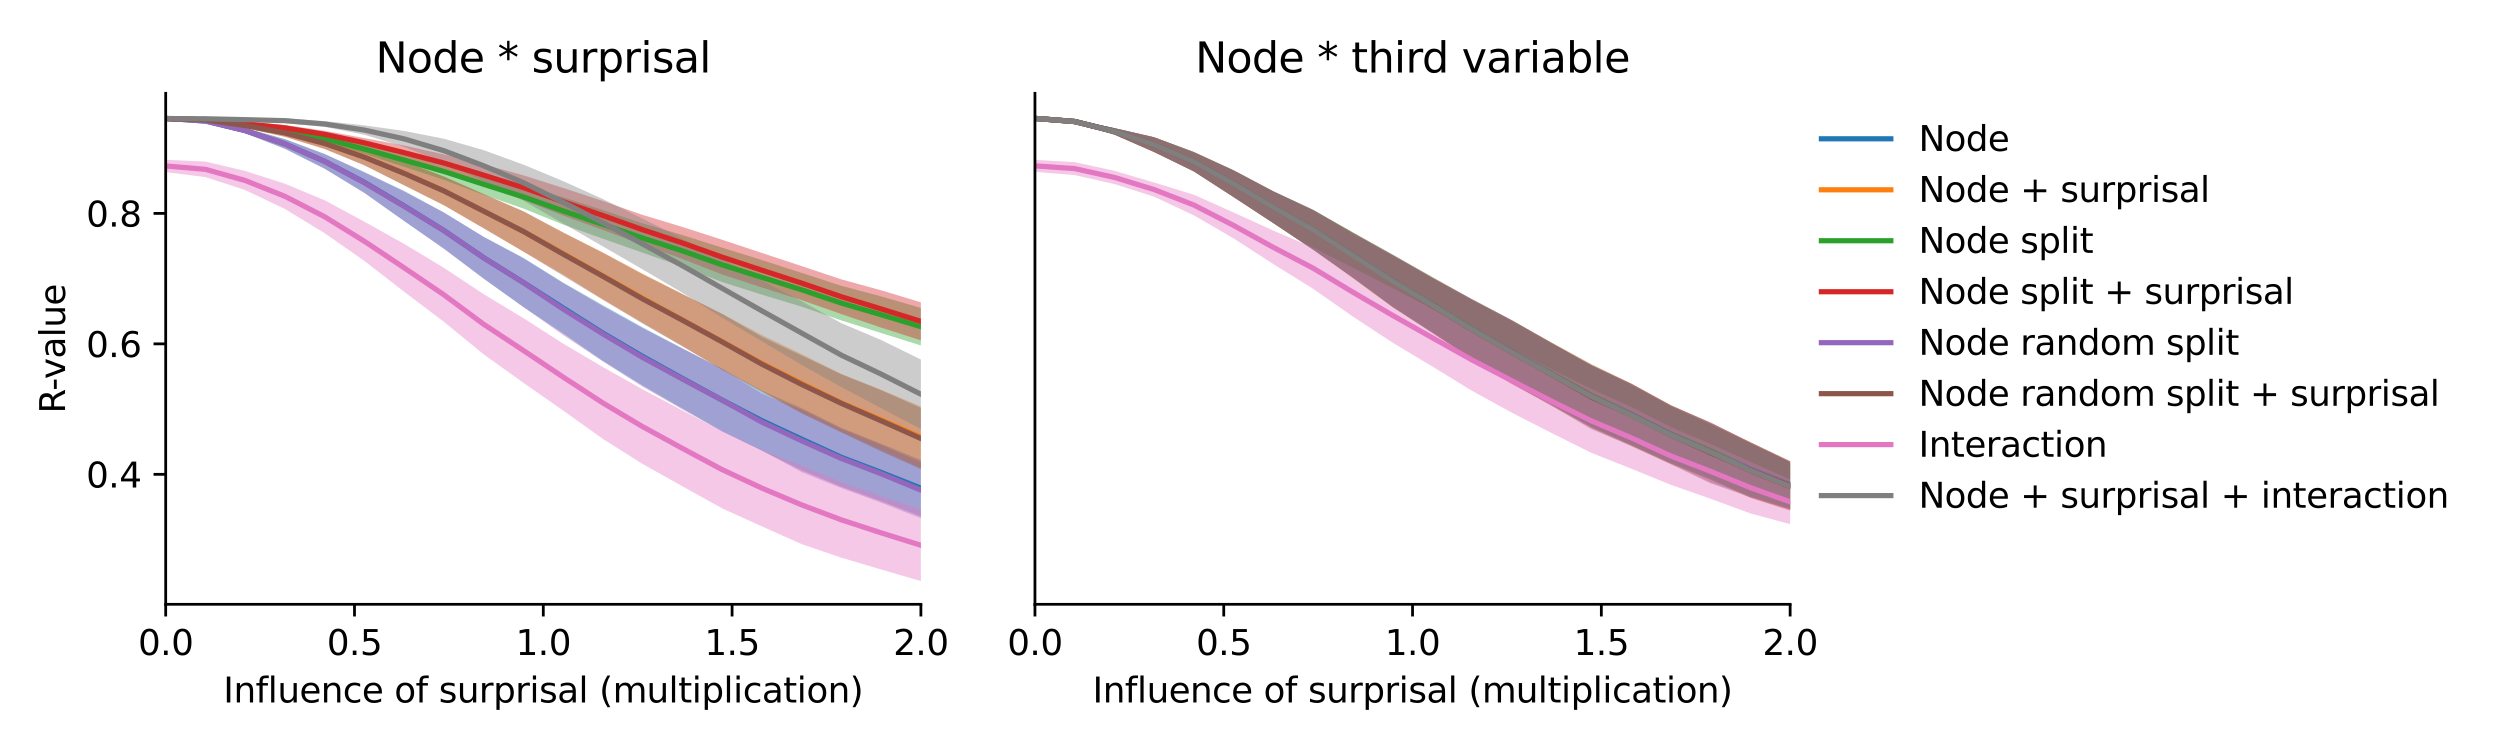 <?xml version="1.0" encoding="utf-8" standalone="no"?>
<!DOCTYPE svg PUBLIC "-//W3C//DTD SVG 1.1//EN"
  "http://www.w3.org/Graphics/SVG/1.1/DTD/svg11.dtd">
<svg xmlns:xlink="http://www.w3.org/1999/xlink" width="720pt" height="216pt" viewBox="0 0 720 216" xmlns="http://www.w3.org/2000/svg" version="1.1">
 <defs>
  <style type="text/css">*{stroke-linejoin: round; stroke-linecap: butt}</style>
 </defs>
 <g id="figure_1">
  <g id="patch_1">
   <path d="M 0 216 
L 720 216 
L 720 0 
L 0 0 
z
" style="fill: #ffffff"/>
  </g>
  <g id="axes_1">
   <g id="patch_2">
    <path d="M 47.72 174.04 
L 265.215 174.04 
L 265.215 26.88 
L 47.72 26.88 
z
" style="fill: #ffffff"/>
   </g>
   <g id="PolyCollection_1">
    <path d="M 47.72 33.569 
L 47.72 34.621 
L 59.167 35.35 
L 70.614 38.362 
L 82.061 42.833 
L 93.508 48.593 
L 104.956 55.531 
L 116.403 63.651 
L 127.85 71.587 
L 139.297 80.237 
L 150.744 88.463 
L 162.191 96.007 
L 173.638 103.947 
L 185.085 111.039 
L 196.532 117.65 
L 207.979 124.206 
L 219.427 129.801 
L 230.874 135.434 
L 242.321 140.208 
L 253.768 144.348 
L 265.215 148.726 
L 265.215 132.481 
L 265.215 132.481 
L 253.768 127.778 
L 242.321 123.217 
L 230.874 117.524 
L 219.427 112.514 
L 207.979 106.233 
L 196.532 100.321 
L 185.085 94.27 
L 173.638 87.916 
L 162.191 81.392 
L 150.744 74.271 
L 139.297 68.204 
L 127.85 61.213 
L 116.403 54.999 
L 104.956 49.541 
L 93.508 44.365 
L 82.061 40.073 
L 70.614 36.86 
L 59.167 34.342 
L 47.72 33.569 
z
" clip-path="url(#pd6b0670776)" style="fill: #1f77b4; fill-opacity: 0.4"/>
   </g>
   <g id="PolyCollection_2">
    <path d="M 47.72 33.593 
L 47.72 34.647 
L 59.167 35.022 
L 70.614 36.868 
L 82.061 39.391 
L 93.508 42.9 
L 104.956 47.588 
L 116.403 53.368 
L 127.85 59.091 
L 139.297 65.729 
L 150.744 72.458 
L 162.191 79.069 
L 173.638 86.191 
L 185.085 92.943 
L 196.532 99.657 
L 207.979 106.405 
L 219.427 112.803 
L 230.874 118.819 
L 242.321 124.353 
L 253.768 129.541 
L 265.215 134.76 
L 265.215 117.059 
L 265.215 117.059 
L 253.768 112.247 
L 242.321 107.705 
L 230.874 101.987 
L 219.427 96.488 
L 207.979 90.355 
L 196.532 84.655 
L 185.085 78.802 
L 173.638 72.704 
L 162.191 66.965 
L 150.744 60.889 
L 139.297 55.912 
L 127.85 50.841 
L 116.403 46.411 
L 104.956 42.873 
L 93.508 39.719 
L 82.061 37.126 
L 70.614 35.44 
L 59.167 34.059 
L 47.72 33.593 
z
" clip-path="url(#pd6b0670776)" style="fill: #ff7f0e; fill-opacity: 0.4"/>
   </g>
   <g id="PolyCollection_3">
    <path d="M 47.72 33.587 
L 47.72 34.632 
L 59.167 35.151 
L 70.614 36.633 
L 82.061 38.539 
L 93.508 41.068 
L 104.956 44.309 
L 116.403 48.056 
L 127.85 51.797 
L 139.297 56.109 
L 150.744 60.065 
L 162.191 64.689 
L 173.638 68.754 
L 185.085 72.797 
L 196.532 76.801 
L 207.979 81.229 
L 219.427 84.866 
L 230.874 88.326 
L 242.321 92.284 
L 253.768 95.913 
L 265.215 99.493 
L 265.215 88.682 
L 265.215 88.682 
L 253.768 85.369 
L 242.321 82.32 
L 230.874 78.595 
L 219.427 74.899 
L 207.979 71.326 
L 196.532 67.694 
L 185.085 64.334 
L 173.638 60.507 
L 162.191 56.793 
L 150.744 53.352 
L 139.297 50.054 
L 127.85 46.971 
L 116.403 44.169 
L 104.956 41.536 
L 93.508 38.873 
L 82.061 36.789 
L 70.614 35.452 
L 59.167 34.135 
L 47.72 33.587 
z
" clip-path="url(#pd6b0670776)" style="fill: #2ca02c; fill-opacity: 0.4"/>
   </g>
   <g id="PolyCollection_4">
    <path d="M 47.72 33.612 
L 47.72 34.648 
L 59.167 35.005 
L 70.614 36.223 
L 82.061 37.68 
L 93.508 39.705 
L 104.956 42.517 
L 116.403 46.047 
L 127.85 49.445 
L 139.297 53.561 
L 150.744 57.558 
L 162.191 62.092 
L 173.638 66.26 
L 185.085 70.453 
L 196.532 74.589 
L 207.979 79.06 
L 219.427 82.799 
L 230.874 86.446 
L 242.321 90.472 
L 253.768 94.351 
L 265.215 98.028 
L 265.215 87.068 
L 265.215 87.068 
L 253.768 83.604 
L 242.321 80.466 
L 230.874 76.64 
L 219.427 72.851 
L 207.979 69.053 
L 196.532 65.365 
L 185.085 61.899 
L 173.638 57.892 
L 162.191 54.127 
L 150.744 50.504 
L 139.297 47.326 
L 127.85 44.474 
L 116.403 41.909 
L 104.956 39.783 
L 93.508 37.681 
L 82.061 35.985 
L 70.614 35.027 
L 59.167 34.024 
L 47.72 33.612 
z
" clip-path="url(#pd6b0670776)" style="fill: #d62728; fill-opacity: 0.4"/>
   </g>
   <g id="PolyCollection_5">
    <path d="M 47.72 33.596 
L 47.72 34.63 
L 59.167 35.371 
L 70.614 38.368 
L 82.061 42.865 
L 93.508 48.581 
L 104.956 55.587 
L 116.403 63.655 
L 127.85 71.662 
L 139.297 80.251 
L 150.744 88.389 
L 162.191 96.508 
L 173.638 104.11 
L 185.085 111.382 
L 196.532 117.926 
L 207.979 124.27 
L 219.427 129.762 
L 230.874 135.96 
L 242.321 140.569 
L 253.768 144.769 
L 265.215 149.259 
L 265.215 133.07 
L 265.215 133.07 
L 253.768 128.13 
L 242.321 123.528 
L 230.874 117.941 
L 219.427 113.4 
L 207.979 106.234 
L 196.532 100.399 
L 185.085 94.553 
L 173.638 88.237 
L 162.191 81.548 
L 150.744 74.411 
L 139.297 68.249 
L 127.85 61.207 
L 116.403 55.153 
L 104.956 49.714 
L 93.508 44.377 
L 82.061 40.097 
L 70.614 36.875 
L 59.167 34.359 
L 47.72 33.596 
z
" clip-path="url(#pd6b0670776)" style="fill: #9467bd; fill-opacity: 0.4"/>
   </g>
   <g id="PolyCollection_6">
    <path d="M 47.72 33.621 
L 47.72 34.656 
L 59.167 35.045 
L 70.614 36.871 
L 82.061 39.415 
L 93.508 42.915 
L 104.956 47.633 
L 116.403 53.388 
L 127.85 59.14 
L 139.297 65.763 
L 150.744 72.468 
L 162.191 79.419 
L 173.638 86.357 
L 185.085 93.205 
L 196.532 99.755 
L 207.979 106.522 
L 219.427 112.757 
L 230.874 119.047 
L 242.321 124.56 
L 253.768 130.006 
L 265.215 135.104 
L 265.215 117.479 
L 265.215 117.479 
L 253.768 112.396 
L 242.321 107.802 
L 230.874 102.399 
L 219.427 97.014 
L 207.979 90.432 
L 196.532 84.684 
L 185.085 78.991 
L 173.638 72.794 
L 162.191 66.969 
L 150.744 60.855 
L 139.297 55.884 
L 127.85 50.852 
L 116.403 46.502 
L 104.956 42.94 
L 93.508 39.74 
L 82.061 37.164 
L 70.614 35.449 
L 59.167 34.074 
L 47.72 33.621 
z
" clip-path="url(#pd6b0670776)" style="fill: #8c564b; fill-opacity: 0.4"/>
   </g>
   <g id="PolyCollection_7">
    <path d="M 47.72 46.03 
L 47.72 49.56 
L 59.167 51.014 
L 70.614 54.736 
L 82.061 60.183 
L 93.508 67.169 
L 104.956 75.155 
L 116.403 84.034 
L 127.85 92.681 
L 139.297 102.054 
L 150.744 110.249 
L 162.191 118.242 
L 173.638 126.411 
L 185.085 133.636 
L 196.532 140.048 
L 207.979 146.413 
L 219.427 151.598 
L 230.874 156.71 
L 242.321 160.613 
L 253.768 164.013 
L 265.215 167.351 
L 265.215 146.729 
L 265.215 146.729 
L 253.768 142.919 
L 242.321 138.835 
L 230.874 134.113 
L 219.427 129.57 
L 207.979 124.099 
L 196.532 118.221 
L 185.085 112.14 
L 173.638 105.717 
L 162.191 98.965 
L 150.744 91.633 
L 139.297 84.722 
L 127.85 77.141 
L 116.403 70.244 
L 104.956 63.857 
L 93.508 57.692 
L 82.061 52.913 
L 70.614 49.243 
L 59.167 46.533 
L 47.72 46.03 
z
" clip-path="url(#pd6b0670776)" style="fill: #e377c2; fill-opacity: 0.4"/>
   </g>
   <g id="PolyCollection_8">
    <path d="M 47.72 33.612 
L 47.72 34.658 
L 59.167 34.672 
L 70.614 35.007 
L 82.061 35.424 
L 93.508 36.545 
L 104.956 38.818 
L 116.403 42.287 
L 127.85 46.86 
L 139.297 52.245 
L 150.744 57.805 
L 162.191 64.36 
L 173.638 70.976 
L 185.085 77.596 
L 196.532 84.328 
L 207.979 91.515 
L 219.427 98.3 
L 230.874 105.099 
L 242.321 111.517 
L 253.768 117.573 
L 265.215 123.552 
L 265.215 103.538 
L 265.215 103.538 
L 253.768 97.925 
L 242.321 93.077 
L 230.874 86.762 
L 219.427 80.777 
L 207.979 74.56 
L 196.532 68.726 
L 185.085 62.982 
L 173.638 57.329 
L 162.191 52.167 
L 150.744 47.419 
L 139.297 43.248 
L 127.85 39.958 
L 116.403 37.724 
L 104.956 36.108 
L 93.508 34.882 
L 82.061 34.085 
L 70.614 33.916 
L 59.167 33.733 
L 47.72 33.612 
z
" clip-path="url(#pd6b0670776)" style="fill: #7f7f7f; fill-opacity: 0.4"/>
   </g>
   <g id="matplotlib.axis_1">
    <g id="xtick_1">
     <g id="line2d_1">
      <defs>
       <path id="m993e6ac937" d="M 0 0 
L 0 3.5 
" style="stroke: #000000; stroke-width: 0.8"/>
      </defs>
      <g>
       <use xlink:href="#m993e6ac937" x="47.72" y="174.04" style="stroke: #000000; stroke-width: 0.8"/>
      </g>
     </g>
     <g id="text_1">
      <!-- 0.0 -->
      <g transform="translate(39.768 188.638)scale(0.1 -0.1)">
       <defs>
        <path id="DejaVuSans-30" d="M 2034 4250 
Q 1547 4250 1301 3770 
Q 1056 3291 1056 2328 
Q 1056 1369 1301 889 
Q 1547 409 2034 409 
Q 2525 409 2770 889 
Q 3016 1369 3016 2328 
Q 3016 3291 2770 3770 
Q 2525 4250 2034 4250 
z
M 2034 4750 
Q 2819 4750 3233 4129 
Q 3647 3509 3647 2328 
Q 3647 1150 3233 529 
Q 2819 -91 2034 -91 
Q 1250 -91 836 529 
Q 422 1150 422 2328 
Q 422 3509 836 4129 
Q 1250 4750 2034 4750 
z
" transform="scale(0.016)"/>
        <path id="DejaVuSans-2e" d="M 684 794 
L 1344 794 
L 1344 0 
L 684 0 
L 684 794 
z
" transform="scale(0.016)"/>
       </defs>
       <use xlink:href="#DejaVuSans-30"/>
       <use xlink:href="#DejaVuSans-2e" x="63.623"/>
       <use xlink:href="#DejaVuSans-30" x="95.41"/>
      </g>
     </g>
    </g>
    <g id="xtick_2">
     <g id="line2d_2">
      <g>
       <use xlink:href="#m993e6ac937" x="102.094" y="174.04" style="stroke: #000000; stroke-width: 0.8"/>
      </g>
     </g>
     <g id="text_2">
      <!-- 0.5 -->
      <g transform="translate(94.142 188.638)scale(0.1 -0.1)">
       <defs>
        <path id="DejaVuSans-35" d="M 691 4666 
L 3169 4666 
L 3169 4134 
L 1269 4134 
L 1269 2991 
Q 1406 3038 1543 3061 
Q 1681 3084 1819 3084 
Q 2600 3084 3056 2656 
Q 3513 2228 3513 1497 
Q 3513 744 3044 326 
Q 2575 -91 1722 -91 
Q 1428 -91 1123 -41 
Q 819 9 494 109 
L 494 744 
Q 775 591 1075 516 
Q 1375 441 1709 441 
Q 2250 441 2565 725 
Q 2881 1009 2881 1497 
Q 2881 1984 2565 2268 
Q 2250 2553 1709 2553 
Q 1456 2553 1204 2497 
Q 953 2441 691 2322 
L 691 4666 
z
" transform="scale(0.016)"/>
       </defs>
       <use xlink:href="#DejaVuSans-30"/>
       <use xlink:href="#DejaVuSans-2e" x="63.623"/>
       <use xlink:href="#DejaVuSans-35" x="95.41"/>
      </g>
     </g>
    </g>
    <g id="xtick_3">
     <g id="line2d_3">
      <g>
       <use xlink:href="#m993e6ac937" x="156.468" y="174.04" style="stroke: #000000; stroke-width: 0.8"/>
      </g>
     </g>
     <g id="text_3">
      <!-- 1.0 -->
      <g transform="translate(148.516 188.638)scale(0.1 -0.1)">
       <defs>
        <path id="DejaVuSans-31" d="M 794 531 
L 1825 531 
L 1825 4091 
L 703 3866 
L 703 4441 
L 1819 4666 
L 2450 4666 
L 2450 531 
L 3481 531 
L 3481 0 
L 794 0 
L 794 531 
z
" transform="scale(0.016)"/>
       </defs>
       <use xlink:href="#DejaVuSans-31"/>
       <use xlink:href="#DejaVuSans-2e" x="63.623"/>
       <use xlink:href="#DejaVuSans-30" x="95.41"/>
      </g>
     </g>
    </g>
    <g id="xtick_4">
     <g id="line2d_4">
      <g>
       <use xlink:href="#m993e6ac937" x="210.841" y="174.04" style="stroke: #000000; stroke-width: 0.8"/>
      </g>
     </g>
     <g id="text_4">
      <!-- 1.5 -->
      <g transform="translate(202.89 188.638)scale(0.1 -0.1)">
       <use xlink:href="#DejaVuSans-31"/>
       <use xlink:href="#DejaVuSans-2e" x="63.623"/>
       <use xlink:href="#DejaVuSans-35" x="95.41"/>
      </g>
     </g>
    </g>
    <g id="xtick_5">
     <g id="line2d_5">
      <g>
       <use xlink:href="#m993e6ac937" x="265.215" y="174.04" style="stroke: #000000; stroke-width: 0.8"/>
      </g>
     </g>
     <g id="text_5">
      <!-- 2.0 -->
      <g transform="translate(257.263 188.638)scale(0.1 -0.1)">
       <defs>
        <path id="DejaVuSans-32" d="M 1228 531 
L 3431 531 
L 3431 0 
L 469 0 
L 469 531 
Q 828 903 1448 1529 
Q 2069 2156 2228 2338 
Q 2531 2678 2651 2914 
Q 2772 3150 2772 3378 
Q 2772 3750 2511 3984 
Q 2250 4219 1831 4219 
Q 1534 4219 1204 4116 
Q 875 4013 500 3803 
L 500 4441 
Q 881 4594 1212 4672 
Q 1544 4750 1819 4750 
Q 2544 4750 2975 4387 
Q 3406 4025 3406 3419 
Q 3406 3131 3298 2873 
Q 3191 2616 2906 2266 
Q 2828 2175 2409 1742 
Q 1991 1309 1228 531 
z
" transform="scale(0.016)"/>
       </defs>
       <use xlink:href="#DejaVuSans-32"/>
       <use xlink:href="#DejaVuSans-2e" x="63.623"/>
       <use xlink:href="#DejaVuSans-30" x="95.41"/>
      </g>
     </g>
    </g>
    <g id="text_6">
     <!-- Influence of surprisal (multiplication) -->
     <g transform="translate(64.321 202.317)scale(0.1 -0.1)">
      <defs>
       <path id="DejaVuSans-49" d="M 628 4666 
L 1259 4666 
L 1259 0 
L 628 0 
L 628 4666 
z
" transform="scale(0.016)"/>
       <path id="DejaVuSans-6e" d="M 3513 2113 
L 3513 0 
L 2938 0 
L 2938 2094 
Q 2938 2591 2744 2837 
Q 2550 3084 2163 3084 
Q 1697 3084 1428 2787 
Q 1159 2491 1159 1978 
L 1159 0 
L 581 0 
L 581 3500 
L 1159 3500 
L 1159 2956 
Q 1366 3272 1645 3428 
Q 1925 3584 2291 3584 
Q 2894 3584 3203 3211 
Q 3513 2838 3513 2113 
z
" transform="scale(0.016)"/>
       <path id="DejaVuSans-66" d="M 2375 4863 
L 2375 4384 
L 1825 4384 
Q 1516 4384 1395 4259 
Q 1275 4134 1275 3809 
L 1275 3500 
L 2222 3500 
L 2222 3053 
L 1275 3053 
L 1275 0 
L 697 0 
L 697 3053 
L 147 3053 
L 147 3500 
L 697 3500 
L 697 3744 
Q 697 4328 969 4595 
Q 1241 4863 1831 4863 
L 2375 4863 
z
" transform="scale(0.016)"/>
       <path id="DejaVuSans-6c" d="M 603 4863 
L 1178 4863 
L 1178 0 
L 603 0 
L 603 4863 
z
" transform="scale(0.016)"/>
       <path id="DejaVuSans-75" d="M 544 1381 
L 544 3500 
L 1119 3500 
L 1119 1403 
Q 1119 906 1312 657 
Q 1506 409 1894 409 
Q 2359 409 2629 706 
Q 2900 1003 2900 1516 
L 2900 3500 
L 3475 3500 
L 3475 0 
L 2900 0 
L 2900 538 
Q 2691 219 2414 64 
Q 2138 -91 1772 -91 
Q 1169 -91 856 284 
Q 544 659 544 1381 
z
M 1991 3584 
L 1991 3584 
z
" transform="scale(0.016)"/>
       <path id="DejaVuSans-65" d="M 3597 1894 
L 3597 1613 
L 953 1613 
Q 991 1019 1311 708 
Q 1631 397 2203 397 
Q 2534 397 2845 478 
Q 3156 559 3463 722 
L 3463 178 
Q 3153 47 2828 -22 
Q 2503 -91 2169 -91 
Q 1331 -91 842 396 
Q 353 884 353 1716 
Q 353 2575 817 3079 
Q 1281 3584 2069 3584 
Q 2775 3584 3186 3129 
Q 3597 2675 3597 1894 
z
M 3022 2063 
Q 3016 2534 2758 2815 
Q 2500 3097 2075 3097 
Q 1594 3097 1305 2825 
Q 1016 2553 972 2059 
L 3022 2063 
z
" transform="scale(0.016)"/>
       <path id="DejaVuSans-63" d="M 3122 3366 
L 3122 2828 
Q 2878 2963 2633 3030 
Q 2388 3097 2138 3097 
Q 1578 3097 1268 2742 
Q 959 2388 959 1747 
Q 959 1106 1268 751 
Q 1578 397 2138 397 
Q 2388 397 2633 464 
Q 2878 531 3122 666 
L 3122 134 
Q 2881 22 2623 -34 
Q 2366 -91 2075 -91 
Q 1284 -91 818 406 
Q 353 903 353 1747 
Q 353 2603 823 3093 
Q 1294 3584 2113 3584 
Q 2378 3584 2631 3529 
Q 2884 3475 3122 3366 
z
" transform="scale(0.016)"/>
       <path id="DejaVuSans-20" transform="scale(0.016)"/>
       <path id="DejaVuSans-6f" d="M 1959 3097 
Q 1497 3097 1228 2736 
Q 959 2375 959 1747 
Q 959 1119 1226 758 
Q 1494 397 1959 397 
Q 2419 397 2687 759 
Q 2956 1122 2956 1747 
Q 2956 2369 2687 2733 
Q 2419 3097 1959 3097 
z
M 1959 3584 
Q 2709 3584 3137 3096 
Q 3566 2609 3566 1747 
Q 3566 888 3137 398 
Q 2709 -91 1959 -91 
Q 1206 -91 779 398 
Q 353 888 353 1747 
Q 353 2609 779 3096 
Q 1206 3584 1959 3584 
z
" transform="scale(0.016)"/>
       <path id="DejaVuSans-73" d="M 2834 3397 
L 2834 2853 
Q 2591 2978 2328 3040 
Q 2066 3103 1784 3103 
Q 1356 3103 1142 2972 
Q 928 2841 928 2578 
Q 928 2378 1081 2264 
Q 1234 2150 1697 2047 
L 1894 2003 
Q 2506 1872 2764 1633 
Q 3022 1394 3022 966 
Q 3022 478 2636 193 
Q 2250 -91 1575 -91 
Q 1294 -91 989 -36 
Q 684 19 347 128 
L 347 722 
Q 666 556 975 473 
Q 1284 391 1588 391 
Q 1994 391 2212 530 
Q 2431 669 2431 922 
Q 2431 1156 2273 1281 
Q 2116 1406 1581 1522 
L 1381 1569 
Q 847 1681 609 1914 
Q 372 2147 372 2553 
Q 372 3047 722 3315 
Q 1072 3584 1716 3584 
Q 2034 3584 2315 3537 
Q 2597 3491 2834 3397 
z
" transform="scale(0.016)"/>
       <path id="DejaVuSans-72" d="M 2631 2963 
Q 2534 3019 2420 3045 
Q 2306 3072 2169 3072 
Q 1681 3072 1420 2755 
Q 1159 2438 1159 1844 
L 1159 0 
L 581 0 
L 581 3500 
L 1159 3500 
L 1159 2956 
Q 1341 3275 1631 3429 
Q 1922 3584 2338 3584 
Q 2397 3584 2469 3576 
Q 2541 3569 2628 3553 
L 2631 2963 
z
" transform="scale(0.016)"/>
       <path id="DejaVuSans-70" d="M 1159 525 
L 1159 -1331 
L 581 -1331 
L 581 3500 
L 1159 3500 
L 1159 2969 
Q 1341 3281 1617 3432 
Q 1894 3584 2278 3584 
Q 2916 3584 3314 3078 
Q 3713 2572 3713 1747 
Q 3713 922 3314 415 
Q 2916 -91 2278 -91 
Q 1894 -91 1617 61 
Q 1341 213 1159 525 
z
M 3116 1747 
Q 3116 2381 2855 2742 
Q 2594 3103 2138 3103 
Q 1681 3103 1420 2742 
Q 1159 2381 1159 1747 
Q 1159 1113 1420 752 
Q 1681 391 2138 391 
Q 2594 391 2855 752 
Q 3116 1113 3116 1747 
z
" transform="scale(0.016)"/>
       <path id="DejaVuSans-69" d="M 603 3500 
L 1178 3500 
L 1178 0 
L 603 0 
L 603 3500 
z
M 603 4863 
L 1178 4863 
L 1178 4134 
L 603 4134 
L 603 4863 
z
" transform="scale(0.016)"/>
       <path id="DejaVuSans-61" d="M 2194 1759 
Q 1497 1759 1228 1600 
Q 959 1441 959 1056 
Q 959 750 1161 570 
Q 1363 391 1709 391 
Q 2188 391 2477 730 
Q 2766 1069 2766 1631 
L 2766 1759 
L 2194 1759 
z
M 3341 1997 
L 3341 0 
L 2766 0 
L 2766 531 
Q 2569 213 2275 61 
Q 1981 -91 1556 -91 
Q 1019 -91 701 211 
Q 384 513 384 1019 
Q 384 1609 779 1909 
Q 1175 2209 1959 2209 
L 2766 2209 
L 2766 2266 
Q 2766 2663 2505 2880 
Q 2244 3097 1772 3097 
Q 1472 3097 1187 3025 
Q 903 2953 641 2809 
L 641 3341 
Q 956 3463 1253 3523 
Q 1550 3584 1831 3584 
Q 2591 3584 2966 3190 
Q 3341 2797 3341 1997 
z
" transform="scale(0.016)"/>
       <path id="DejaVuSans-28" d="M 1984 4856 
Q 1566 4138 1362 3434 
Q 1159 2731 1159 2009 
Q 1159 1288 1364 580 
Q 1569 -128 1984 -844 
L 1484 -844 
Q 1016 -109 783 600 
Q 550 1309 550 2009 
Q 550 2706 781 3412 
Q 1013 4119 1484 4856 
L 1984 4856 
z
" transform="scale(0.016)"/>
       <path id="DejaVuSans-6d" d="M 3328 2828 
Q 3544 3216 3844 3400 
Q 4144 3584 4550 3584 
Q 5097 3584 5394 3201 
Q 5691 2819 5691 2113 
L 5691 0 
L 5113 0 
L 5113 2094 
Q 5113 2597 4934 2840 
Q 4756 3084 4391 3084 
Q 3944 3084 3684 2787 
Q 3425 2491 3425 1978 
L 3425 0 
L 2847 0 
L 2847 2094 
Q 2847 2600 2669 2842 
Q 2491 3084 2119 3084 
Q 1678 3084 1418 2786 
Q 1159 2488 1159 1978 
L 1159 0 
L 581 0 
L 581 3500 
L 1159 3500 
L 1159 2956 
Q 1356 3278 1631 3431 
Q 1906 3584 2284 3584 
Q 2666 3584 2933 3390 
Q 3200 3197 3328 2828 
z
" transform="scale(0.016)"/>
       <path id="DejaVuSans-74" d="M 1172 4494 
L 1172 3500 
L 2356 3500 
L 2356 3053 
L 1172 3053 
L 1172 1153 
Q 1172 725 1289 603 
Q 1406 481 1766 481 
L 2356 481 
L 2356 0 
L 1766 0 
Q 1100 0 847 248 
Q 594 497 594 1153 
L 594 3053 
L 172 3053 
L 172 3500 
L 594 3500 
L 594 4494 
L 1172 4494 
z
" transform="scale(0.016)"/>
       <path id="DejaVuSans-29" d="M 513 4856 
L 1013 4856 
Q 1481 4119 1714 3412 
Q 1947 2706 1947 2009 
Q 1947 1309 1714 600 
Q 1481 -109 1013 -844 
L 513 -844 
Q 928 -128 1133 580 
Q 1338 1288 1338 2009 
Q 1338 2731 1133 3434 
Q 928 4138 513 4856 
z
" transform="scale(0.016)"/>
      </defs>
      <use xlink:href="#DejaVuSans-49"/>
      <use xlink:href="#DejaVuSans-6e" x="29.492"/>
      <use xlink:href="#DejaVuSans-66" x="92.871"/>
      <use xlink:href="#DejaVuSans-6c" x="128.076"/>
      <use xlink:href="#DejaVuSans-75" x="155.859"/>
      <use xlink:href="#DejaVuSans-65" x="219.238"/>
      <use xlink:href="#DejaVuSans-6e" x="280.762"/>
      <use xlink:href="#DejaVuSans-63" x="344.141"/>
      <use xlink:href="#DejaVuSans-65" x="399.121"/>
      <use xlink:href="#DejaVuSans-20" x="460.645"/>
      <use xlink:href="#DejaVuSans-6f" x="492.432"/>
      <use xlink:href="#DejaVuSans-66" x="553.613"/>
      <use xlink:href="#DejaVuSans-20" x="588.818"/>
      <use xlink:href="#DejaVuSans-73" x="620.605"/>
      <use xlink:href="#DejaVuSans-75" x="672.705"/>
      <use xlink:href="#DejaVuSans-72" x="736.084"/>
      <use xlink:href="#DejaVuSans-70" x="777.197"/>
      <use xlink:href="#DejaVuSans-72" x="840.674"/>
      <use xlink:href="#DejaVuSans-69" x="881.787"/>
      <use xlink:href="#DejaVuSans-73" x="909.57"/>
      <use xlink:href="#DejaVuSans-61" x="961.67"/>
      <use xlink:href="#DejaVuSans-6c" x="1022.949"/>
      <use xlink:href="#DejaVuSans-20" x="1050.732"/>
      <use xlink:href="#DejaVuSans-28" x="1082.52"/>
      <use xlink:href="#DejaVuSans-6d" x="1121.533"/>
      <use xlink:href="#DejaVuSans-75" x="1218.945"/>
      <use xlink:href="#DejaVuSans-6c" x="1282.324"/>
      <use xlink:href="#DejaVuSans-74" x="1310.107"/>
      <use xlink:href="#DejaVuSans-69" x="1349.316"/>
      <use xlink:href="#DejaVuSans-70" x="1377.1"/>
      <use xlink:href="#DejaVuSans-6c" x="1440.576"/>
      <use xlink:href="#DejaVuSans-69" x="1468.359"/>
      <use xlink:href="#DejaVuSans-63" x="1496.143"/>
      <use xlink:href="#DejaVuSans-61" x="1551.123"/>
      <use xlink:href="#DejaVuSans-74" x="1612.402"/>
      <use xlink:href="#DejaVuSans-69" x="1651.611"/>
      <use xlink:href="#DejaVuSans-6f" x="1679.395"/>
      <use xlink:href="#DejaVuSans-6e" x="1740.576"/>
      <use xlink:href="#DejaVuSans-29" x="1803.955"/>
     </g>
    </g>
   </g>
   <g id="matplotlib.axis_2">
    <g id="ytick_1">
     <g id="line2d_6">
      <defs>
       <path id="ma680b72961" d="M 0 0 
L -3.5 0 
" style="stroke: #000000; stroke-width: 0.8"/>
      </defs>
      <g>
       <use xlink:href="#ma680b72961" x="47.72" y="136.61" style="stroke: #000000; stroke-width: 0.8"/>
      </g>
     </g>
     <g id="text_7">
      <!-- 0.4 -->
      <g transform="translate(24.817 140.409)scale(0.1 -0.1)">
       <defs>
        <path id="DejaVuSans-34" d="M 2419 4116 
L 825 1625 
L 2419 1625 
L 2419 4116 
z
M 2253 4666 
L 3047 4666 
L 3047 1625 
L 3713 1625 
L 3713 1100 
L 3047 1100 
L 3047 0 
L 2419 0 
L 2419 1100 
L 313 1100 
L 313 1709 
L 2253 4666 
z
" transform="scale(0.016)"/>
       </defs>
       <use xlink:href="#DejaVuSans-30"/>
       <use xlink:href="#DejaVuSans-2e" x="63.623"/>
       <use xlink:href="#DejaVuSans-34" x="95.41"/>
      </g>
     </g>
    </g>
    <g id="ytick_2">
     <g id="line2d_7">
      <g>
       <use xlink:href="#ma680b72961" x="47.72" y="99.037" style="stroke: #000000; stroke-width: 0.8"/>
      </g>
     </g>
     <g id="text_8">
      <!-- 0.6 -->
      <g transform="translate(24.817 102.836)scale(0.1 -0.1)">
       <defs>
        <path id="DejaVuSans-36" d="M 2113 2584 
Q 1688 2584 1439 2293 
Q 1191 2003 1191 1497 
Q 1191 994 1439 701 
Q 1688 409 2113 409 
Q 2538 409 2786 701 
Q 3034 994 3034 1497 
Q 3034 2003 2786 2293 
Q 2538 2584 2113 2584 
z
M 3366 4563 
L 3366 3988 
Q 3128 4100 2886 4159 
Q 2644 4219 2406 4219 
Q 1781 4219 1451 3797 
Q 1122 3375 1075 2522 
Q 1259 2794 1537 2939 
Q 1816 3084 2150 3084 
Q 2853 3084 3261 2657 
Q 3669 2231 3669 1497 
Q 3669 778 3244 343 
Q 2819 -91 2113 -91 
Q 1303 -91 875 529 
Q 447 1150 447 2328 
Q 447 3434 972 4092 
Q 1497 4750 2381 4750 
Q 2619 4750 2861 4703 
Q 3103 4656 3366 4563 
z
" transform="scale(0.016)"/>
       </defs>
       <use xlink:href="#DejaVuSans-30"/>
       <use xlink:href="#DejaVuSans-2e" x="63.623"/>
       <use xlink:href="#DejaVuSans-36" x="95.41"/>
      </g>
     </g>
    </g>
    <g id="ytick_3">
     <g id="line2d_8">
      <g>
       <use xlink:href="#ma680b72961" x="47.72" y="61.464" style="stroke: #000000; stroke-width: 0.8"/>
      </g>
     </g>
     <g id="text_9">
      <!-- 0.8 -->
      <g transform="translate(24.817 65.263)scale(0.1 -0.1)">
       <defs>
        <path id="DejaVuSans-38" d="M 2034 2216 
Q 1584 2216 1326 1975 
Q 1069 1734 1069 1313 
Q 1069 891 1326 650 
Q 1584 409 2034 409 
Q 2484 409 2743 651 
Q 3003 894 3003 1313 
Q 3003 1734 2745 1975 
Q 2488 2216 2034 2216 
z
M 1403 2484 
Q 997 2584 770 2862 
Q 544 3141 544 3541 
Q 544 4100 942 4425 
Q 1341 4750 2034 4750 
Q 2731 4750 3128 4425 
Q 3525 4100 3525 3541 
Q 3525 3141 3298 2862 
Q 3072 2584 2669 2484 
Q 3125 2378 3379 2068 
Q 3634 1759 3634 1313 
Q 3634 634 3220 271 
Q 2806 -91 2034 -91 
Q 1263 -91 848 271 
Q 434 634 434 1313 
Q 434 1759 690 2068 
Q 947 2378 1403 2484 
z
M 1172 3481 
Q 1172 3119 1398 2916 
Q 1625 2713 2034 2713 
Q 2441 2713 2670 2916 
Q 2900 3119 2900 3481 
Q 2900 3844 2670 4047 
Q 2441 4250 2034 4250 
Q 1625 4250 1398 4047 
Q 1172 3844 1172 3481 
z
" transform="scale(0.016)"/>
       </defs>
       <use xlink:href="#DejaVuSans-30"/>
       <use xlink:href="#DejaVuSans-2e" x="63.623"/>
       <use xlink:href="#DejaVuSans-38" x="95.41"/>
      </g>
     </g>
    </g>
    <g id="text_10">
     <!-- R-value -->
     <g transform="translate(18.737 119.065)rotate(-90)scale(0.1 -0.1)">
      <defs>
       <path id="DejaVuSans-52" d="M 2841 2188 
Q 3044 2119 3236 1894 
Q 3428 1669 3622 1275 
L 4263 0 
L 3584 0 
L 2988 1197 
Q 2756 1666 2539 1819 
Q 2322 1972 1947 1972 
L 1259 1972 
L 1259 0 
L 628 0 
L 628 4666 
L 2053 4666 
Q 2853 4666 3247 4331 
Q 3641 3997 3641 3322 
Q 3641 2881 3436 2590 
Q 3231 2300 2841 2188 
z
M 1259 4147 
L 1259 2491 
L 2053 2491 
Q 2509 2491 2742 2702 
Q 2975 2913 2975 3322 
Q 2975 3731 2742 3939 
Q 2509 4147 2053 4147 
L 1259 4147 
z
" transform="scale(0.016)"/>
       <path id="DejaVuSans-2d" d="M 313 2009 
L 1997 2009 
L 1997 1497 
L 313 1497 
L 313 2009 
z
" transform="scale(0.016)"/>
       <path id="DejaVuSans-76" d="M 191 3500 
L 800 3500 
L 1894 563 
L 2988 3500 
L 3597 3500 
L 2284 0 
L 1503 0 
L 191 3500 
z
" transform="scale(0.016)"/>
      </defs>
      <use xlink:href="#DejaVuSans-52"/>
      <use xlink:href="#DejaVuSans-2d" x="65.482"/>
      <use xlink:href="#DejaVuSans-76" x="98.941"/>
      <use xlink:href="#DejaVuSans-61" x="158.121"/>
      <use xlink:href="#DejaVuSans-6c" x="219.4"/>
      <use xlink:href="#DejaVuSans-75" x="247.184"/>
      <use xlink:href="#DejaVuSans-65" x="310.562"/>
     </g>
    </g>
   </g>
   <g id="line2d_9">
    <path d="M 47.72 34.095 
L 59.167 34.846 
L 70.614 37.611 
L 82.061 41.453 
L 93.508 46.479 
L 104.956 52.536 
L 116.403 59.325 
L 127.85 66.4 
L 139.297 74.22 
L 150.744 81.367 
L 162.191 88.699 
L 173.638 95.931 
L 185.085 102.655 
L 196.532 108.986 
L 207.979 115.22 
L 219.427 121.157 
L 230.874 126.479 
L 242.321 131.713 
L 253.768 136.063 
L 265.215 140.604 
" clip-path="url(#pd6b0670776)" style="fill: none; stroke: #1f77b4; stroke-width: 1.5; stroke-linecap: square"/>
   </g>
   <g id="line2d_10">
    <path d="M 47.72 34.12 
L 59.167 34.54 
L 70.614 36.154 
L 82.061 38.259 
L 93.508 41.31 
L 104.956 45.23 
L 116.403 49.889 
L 127.85 54.966 
L 139.297 60.82 
L 150.744 66.673 
L 162.191 73.017 
L 173.638 79.448 
L 185.085 85.872 
L 196.532 92.156 
L 207.979 98.38 
L 219.427 104.646 
L 230.874 110.403 
L 242.321 116.029 
L 253.768 120.894 
L 265.215 125.91 
" clip-path="url(#pd6b0670776)" style="fill: none; stroke: #ff7f0e; stroke-width: 1.5; stroke-linecap: square"/>
   </g>
   <g id="line2d_11">
    <path d="M 47.72 34.11 
L 59.167 34.643 
L 70.614 36.043 
L 82.061 37.664 
L 93.508 39.971 
L 104.956 42.922 
L 116.403 46.112 
L 127.85 49.384 
L 139.297 53.082 
L 150.744 56.708 
L 162.191 60.741 
L 173.638 64.63 
L 185.085 68.566 
L 196.532 72.247 
L 207.979 76.277 
L 219.427 79.883 
L 230.874 83.46 
L 242.321 87.302 
L 253.768 90.641 
L 265.215 94.088 
" clip-path="url(#pd6b0670776)" style="fill: none; stroke: #2ca02c; stroke-width: 1.5; stroke-linecap: square"/>
   </g>
   <g id="line2d_12">
    <path d="M 47.72 34.13 
L 59.167 34.515 
L 70.614 35.625 
L 82.061 36.833 
L 93.508 38.693 
L 104.956 41.15 
L 116.403 43.978 
L 127.85 46.959 
L 139.297 50.444 
L 150.744 54.031 
L 162.191 58.109 
L 173.638 62.076 
L 185.085 66.176 
L 196.532 69.977 
L 207.979 74.056 
L 219.427 77.825 
L 230.874 81.543 
L 242.321 85.469 
L 253.768 88.977 
L 265.215 92.548 
" clip-path="url(#pd6b0670776)" style="fill: none; stroke: #d62728; stroke-width: 1.5; stroke-linecap: square"/>
   </g>
   <g id="line2d_13">
    <path d="M 47.72 34.113 
L 59.167 34.865 
L 70.614 37.621 
L 82.061 41.481 
L 93.508 46.479 
L 104.956 52.651 
L 116.403 59.404 
L 127.85 66.434 
L 139.297 74.25 
L 150.744 81.4 
L 162.191 89.028 
L 173.638 96.173 
L 185.085 102.968 
L 196.532 109.162 
L 207.979 115.252 
L 219.427 121.581 
L 230.874 126.951 
L 242.321 132.048 
L 253.768 136.45 
L 265.215 141.164 
" clip-path="url(#pd6b0670776)" style="fill: none; stroke: #9467bd; stroke-width: 1.5; stroke-linecap: square"/>
   </g>
   <g id="line2d_14">
    <path d="M 47.72 34.138 
L 59.167 34.559 
L 70.614 36.16 
L 82.061 38.29 
L 93.508 41.327 
L 104.956 45.286 
L 116.403 49.945 
L 127.85 54.996 
L 139.297 60.823 
L 150.744 66.662 
L 162.191 73.194 
L 173.638 79.576 
L 185.085 86.098 
L 196.532 92.22 
L 207.979 98.477 
L 219.427 104.886 
L 230.874 110.723 
L 242.321 116.181 
L 253.768 121.201 
L 265.215 126.291 
" clip-path="url(#pd6b0670776)" style="fill: none; stroke: #8c564b; stroke-width: 1.5; stroke-linecap: square"/>
   </g>
   <g id="line2d_15">
    <path d="M 47.72 47.795 
L 59.167 48.773 
L 70.614 51.989 
L 82.061 56.548 
L 93.508 62.43 
L 104.956 69.506 
L 116.403 77.139 
L 127.85 84.911 
L 139.297 93.388 
L 150.744 100.941 
L 162.191 108.604 
L 173.638 116.064 
L 185.085 122.888 
L 196.532 129.134 
L 207.979 135.256 
L 219.427 140.584 
L 230.874 145.412 
L 242.321 149.724 
L 253.768 153.466 
L 265.215 157.04 
" clip-path="url(#pd6b0670776)" style="fill: none; stroke: #e377c2; stroke-width: 1.5; stroke-linecap: square"/>
   </g>
   <g id="line2d_16">
    <path d="M 47.72 34.135 
L 59.167 34.203 
L 70.614 34.462 
L 82.061 34.754 
L 93.508 35.714 
L 104.956 37.463 
L 116.403 40.005 
L 127.85 43.409 
L 139.297 47.746 
L 150.744 52.612 
L 162.191 58.263 
L 173.638 64.153 
L 185.085 70.289 
L 196.532 76.527 
L 207.979 83.037 
L 219.427 89.539 
L 230.874 95.931 
L 242.321 102.297 
L 253.768 107.749 
L 265.215 113.545 
" clip-path="url(#pd6b0670776)" style="fill: none; stroke: #7f7f7f; stroke-width: 1.5; stroke-linecap: square"/>
   </g>
   <g id="patch_3">
    <path d="M 47.72 174.04 
L 47.72 26.88 
" style="fill: none; stroke: #000000; stroke-width: 0.8; stroke-linejoin: miter; stroke-linecap: square"/>
   </g>
   <g id="patch_4">
    <path d="M 47.72 174.04 
L 265.215 174.04 
" style="fill: none; stroke: #000000; stroke-width: 0.8; stroke-linejoin: miter; stroke-linecap: square"/>
   </g>
   <g id="text_11">
    <!-- Node * surprisal -->
    <g transform="translate(108.186 20.88)scale(0.12 -0.12)">
     <defs>
      <path id="DejaVuSans-4e" d="M 628 4666 
L 1478 4666 
L 3547 763 
L 3547 4666 
L 4159 4666 
L 4159 0 
L 3309 0 
L 1241 3903 
L 1241 0 
L 628 0 
L 628 4666 
z
" transform="scale(0.016)"/>
      <path id="DejaVuSans-64" d="M 2906 2969 
L 2906 4863 
L 3481 4863 
L 3481 0 
L 2906 0 
L 2906 525 
Q 2725 213 2448 61 
Q 2172 -91 1784 -91 
Q 1150 -91 751 415 
Q 353 922 353 1747 
Q 353 2572 751 3078 
Q 1150 3584 1784 3584 
Q 2172 3584 2448 3432 
Q 2725 3281 2906 2969 
z
M 947 1747 
Q 947 1113 1208 752 
Q 1469 391 1925 391 
Q 2381 391 2643 752 
Q 2906 1113 2906 1747 
Q 2906 2381 2643 2742 
Q 2381 3103 1925 3103 
Q 1469 3103 1208 2742 
Q 947 2381 947 1747 
z
" transform="scale(0.016)"/>
      <path id="DejaVuSans-2a" d="M 3009 3897 
L 1888 3291 
L 3009 2681 
L 2828 2375 
L 1778 3009 
L 1778 1831 
L 1422 1831 
L 1422 3009 
L 372 2375 
L 191 2681 
L 1313 3291 
L 191 3897 
L 372 4206 
L 1422 3572 
L 1422 4750 
L 1778 4750 
L 1778 3572 
L 2828 4206 
L 3009 3897 
z
" transform="scale(0.016)"/>
     </defs>
     <use xlink:href="#DejaVuSans-4e"/>
     <use xlink:href="#DejaVuSans-6f" x="74.805"/>
     <use xlink:href="#DejaVuSans-64" x="135.986"/>
     <use xlink:href="#DejaVuSans-65" x="199.463"/>
     <use xlink:href="#DejaVuSans-20" x="260.986"/>
     <use xlink:href="#DejaVuSans-2a" x="292.773"/>
     <use xlink:href="#DejaVuSans-20" x="342.773"/>
     <use xlink:href="#DejaVuSans-73" x="374.561"/>
     <use xlink:href="#DejaVuSans-75" x="426.66"/>
     <use xlink:href="#DejaVuSans-72" x="490.039"/>
     <use xlink:href="#DejaVuSans-70" x="531.152"/>
     <use xlink:href="#DejaVuSans-72" x="594.629"/>
     <use xlink:href="#DejaVuSans-69" x="635.742"/>
     <use xlink:href="#DejaVuSans-73" x="663.525"/>
     <use xlink:href="#DejaVuSans-61" x="715.625"/>
     <use xlink:href="#DejaVuSans-6c" x="776.904"/>
    </g>
   </g>
  </g>
  <g id="axes_2">
   <g id="patch_5">
    <path d="M 298.065 174.04 
L 515.56 174.04 
L 515.56 26.88 
L 298.065 26.88 
z
" style="fill: #ffffff"/>
   </g>
   <g id="PolyCollection_9">
    <path d="M 298.065 33.609 
L 298.065 34.55 
L 309.512 35.478 
L 320.959 38.737 
L 332.406 43.755 
L 343.853 49.323 
L 355.301 56.702 
L 366.748 64.243 
L 378.195 71.835 
L 389.642 80.02 
L 401.089 88.37 
L 412.536 95.746 
L 423.983 103.294 
L 435.43 110.439 
L 446.877 116.635 
L 458.324 123.019 
L 469.772 128.189 
L 481.219 133.376 
L 492.666 137.945 
L 504.113 142.939 
L 515.56 146.483 
L 515.56 132.819 
L 515.56 132.819 
L 504.113 127.347 
L 492.666 121.9 
L 481.219 116.705 
L 469.772 110.473 
L 458.324 104.951 
L 446.877 98.708 
L 435.43 92.226 
L 423.983 86.178 
L 412.536 79.798 
L 401.089 73.302 
L 389.642 66.907 
L 378.195 60.413 
L 366.748 55.086 
L 355.301 49.041 
L 343.853 43.775 
L 332.406 39.526 
L 320.959 36.888 
L 309.512 34.491 
L 298.065 33.609 
z
" clip-path="url(#p28e740a444)" style="fill: #1f77b4; fill-opacity: 0.4"/>
   </g>
   <g id="PolyCollection_10">
    <path d="M 298.065 33.623 
L 298.065 34.568 
L 309.512 35.482 
L 320.959 38.758 
L 332.406 43.769 
L 343.853 49.365 
L 355.301 56.754 
L 366.748 64.286 
L 378.195 71.927 
L 389.642 80.12 
L 401.089 88.531 
L 412.536 95.88 
L 423.983 103.457 
L 435.43 110.634 
L 446.877 116.817 
L 458.324 123.24 
L 469.772 128.458 
L 481.219 133.641 
L 492.666 138.237 
L 504.113 143.292 
L 515.56 146.838 
L 515.56 132.793 
L 515.56 132.793 
L 504.113 127.303 
L 492.666 121.813 
L 481.219 116.637 
L 469.772 110.417 
L 458.324 104.879 
L 446.877 98.646 
L 435.43 92.247 
L 423.983 86.208 
L 412.536 79.819 
L 401.089 73.358 
L 389.642 66.979 
L 378.195 60.468 
L 366.748 55.144 
L 355.301 49.087 
L 343.853 43.817 
L 332.406 39.555 
L 320.959 36.926 
L 309.512 34.509 
L 298.065 33.623 
z
" clip-path="url(#p28e740a444)" style="fill: #ff7f0e; fill-opacity: 0.4"/>
   </g>
   <g id="PolyCollection_11">
    <path d="M 298.065 33.618 
L 298.065 34.567 
L 309.512 35.479 
L 320.959 38.764 
L 332.406 43.788 
L 343.853 49.34 
L 355.301 56.718 
L 366.748 64.221 
L 378.195 71.808 
L 389.642 79.906 
L 401.089 88.233 
L 412.536 95.561 
L 423.983 103.023 
L 435.43 110.19 
L 446.877 116.273 
L 458.324 122.671 
L 469.772 127.852 
L 481.219 133.078 
L 492.666 137.697 
L 504.113 142.888 
L 515.56 146.459 
L 515.56 133.255 
L 515.56 133.255 
L 504.113 127.721 
L 492.666 122.25 
L 481.219 117.056 
L 469.772 110.809 
L 458.324 105.24 
L 446.877 98.935 
L 435.43 92.444 
L 423.983 86.41 
L 412.536 79.98 
L 401.089 73.455 
L 389.642 67.009 
L 378.195 60.446 
L 366.748 55.122 
L 355.301 49.049 
L 343.853 43.769 
L 332.406 39.528 
L 320.959 36.898 
L 309.512 34.508 
L 298.065 33.618 
z
" clip-path="url(#p28e740a444)" style="fill: #2ca02c; fill-opacity: 0.4"/>
   </g>
   <g id="PolyCollection_12">
    <path d="M 298.065 33.634 
L 298.065 34.578 
L 309.512 35.493 
L 320.959 38.777 
L 332.406 43.8 
L 343.853 49.369 
L 355.301 56.758 
L 366.748 64.266 
L 378.195 71.888 
L 389.642 80.012 
L 401.089 88.37 
L 412.536 95.729 
L 423.983 103.193 
L 435.43 110.401 
L 446.877 116.517 
L 458.324 122.973 
L 469.772 128.19 
L 481.219 133.478 
L 492.666 138.15 
L 504.113 143.401 
L 515.56 147.06 
L 515.56 133.194 
L 515.56 133.194 
L 504.113 127.672 
L 492.666 122.206 
L 481.219 117.047 
L 469.772 110.816 
L 458.324 105.275 
L 446.877 99.009 
L 435.43 92.608 
L 423.983 86.548 
L 412.536 80.131 
L 401.089 73.621 
L 389.642 67.157 
L 378.195 60.574 
L 366.748 55.22 
L 355.301 49.122 
L 343.853 43.844 
L 332.406 39.57 
L 320.959 36.94 
L 309.512 34.522 
L 298.065 33.634 
z
" clip-path="url(#p28e740a444)" style="fill: #d62728; fill-opacity: 0.4"/>
   </g>
   <g id="PolyCollection_13">
    <path d="M 298.065 33.622 
L 298.065 34.57 
L 309.512 35.499 
L 320.959 38.75 
L 332.406 43.745 
L 343.853 49.345 
L 355.301 56.757 
L 366.748 64.229 
L 378.195 71.859 
L 389.642 79.657 
L 401.089 88.245 
L 412.536 95.805 
L 423.983 103.417 
L 435.43 110.339 
L 446.877 116.744 
L 458.324 123.358 
L 469.772 128.202 
L 481.219 133.476 
L 492.666 138.917 
L 504.113 142.861 
L 515.56 146.331 
L 515.56 132.94 
L 515.56 132.94 
L 504.113 127.495 
L 492.666 121.724 
L 481.219 116.829 
L 469.772 110.528 
L 458.324 105.265 
L 446.877 98.808 
L 435.43 92.227 
L 423.983 86.217 
L 412.536 80.056 
L 401.089 73.486 
L 389.642 67.216 
L 378.195 60.527 
L 366.748 55.125 
L 355.301 49.117 
L 343.853 43.93 
L 332.406 39.545 
L 320.959 36.885 
L 309.512 34.507 
L 298.065 33.622 
z
" clip-path="url(#p28e740a444)" style="fill: #9467bd; fill-opacity: 0.4"/>
   </g>
   <g id="PolyCollection_14">
    <path d="M 298.065 33.637 
L 298.065 34.59 
L 309.512 35.504 
L 320.959 38.77 
L 332.406 43.756 
L 343.853 49.388 
L 355.301 56.805 
L 366.748 64.265 
L 378.195 71.944 
L 389.642 79.75 
L 401.089 88.398 
L 412.536 95.924 
L 423.983 103.57 
L 435.43 110.518 
L 446.877 116.926 
L 458.324 123.593 
L 469.772 128.454 
L 481.219 133.747 
L 492.666 139.212 
L 504.113 143.207 
L 515.56 146.695 
L 515.56 132.923 
L 515.56 132.923 
L 504.113 127.448 
L 492.666 121.639 
L 481.219 116.767 
L 469.772 110.487 
L 458.324 105.191 
L 446.877 98.751 
L 435.43 92.25 
L 423.983 86.256 
L 412.536 80.074 
L 401.089 73.538 
L 389.642 67.295 
L 378.195 60.574 
L 366.748 55.184 
L 355.301 49.166 
L 343.853 43.97 
L 332.406 39.575 
L 320.959 36.924 
L 309.512 34.524 
L 298.065 33.637 
z
" clip-path="url(#p28e740a444)" style="fill: #8c564b; fill-opacity: 0.4"/>
   </g>
   <g id="PolyCollection_15">
    <path d="M 298.065 46.058 
L 298.065 49.493 
L 309.512 50.434 
L 320.959 53.006 
L 332.406 56.653 
L 343.853 62.033 
L 355.301 68.673 
L 366.748 76.071 
L 378.195 83.189 
L 389.642 91.187 
L 401.089 98.7 
L 412.536 105.568 
L 423.983 112.582 
L 435.43 118.866 
L 446.877 124.723 
L 458.324 130.422 
L 469.772 134.963 
L 481.219 139.637 
L 492.666 143.647 
L 504.113 147.866 
L 515.56 150.958 
L 515.56 138.119 
L 515.56 138.119 
L 504.113 133.019 
L 492.666 127.886 
L 481.219 123.013 
L 469.772 117.203 
L 458.324 112.022 
L 446.877 106.397 
L 435.43 100.438 
L 423.983 94.81 
L 412.536 89.022 
L 401.089 82.993 
L 389.642 77.129 
L 378.195 71.296 
L 366.748 66.438 
L 355.301 61.21 
L 343.853 56.089 
L 332.406 52.559 
L 320.959 49.2 
L 309.512 46.701 
L 298.065 46.058 
z
" clip-path="url(#p28e740a444)" style="fill: #e377c2; fill-opacity: 0.4"/>
   </g>
   <g id="PolyCollection_16">
    <path d="M 298.065 33.641 
L 298.065 34.577 
L 309.512 35.494 
L 320.959 38.773 
L 332.406 43.794 
L 343.853 49.388 
L 355.301 56.783 
L 366.748 64.271 
L 378.195 71.882 
L 389.642 80.041 
L 401.089 88.426 
L 412.536 95.723 
L 423.983 103.212 
L 435.43 110.386 
L 446.877 116.517 
L 458.324 122.942 
L 469.772 128.218 
L 481.219 133.41 
L 492.666 138.003 
L 504.113 143.118 
L 515.56 146.719 
L 515.56 133.495 
L 515.56 133.495 
L 504.113 127.904 
L 492.666 122.395 
L 481.219 117.191 
L 469.772 110.955 
L 458.324 105.376 
L 446.877 99.079 
L 435.43 92.621 
L 423.983 86.606 
L 412.536 80.132 
L 401.089 73.612 
L 389.642 67.183 
L 378.195 60.621 
L 366.748 55.239 
L 355.301 49.161 
L 343.853 43.863 
L 332.406 39.584 
L 320.959 36.96 
L 309.512 34.528 
L 298.065 33.641 
z
" clip-path="url(#p28e740a444)" style="fill: #7f7f7f; fill-opacity: 0.4"/>
   </g>
   <g id="matplotlib.axis_3">
    <g id="xtick_6">
     <g id="line2d_17">
      <g>
       <use xlink:href="#m993e6ac937" x="298.065" y="174.04" style="stroke: #000000; stroke-width: 0.8"/>
      </g>
     </g>
     <g id="text_12">
      <!-- 0.0 -->
      <g transform="translate(290.113 188.638)scale(0.1 -0.1)">
       <use xlink:href="#DejaVuSans-30"/>
       <use xlink:href="#DejaVuSans-2e" x="63.623"/>
       <use xlink:href="#DejaVuSans-30" x="95.41"/>
      </g>
     </g>
    </g>
    <g id="xtick_7">
     <g id="line2d_18">
      <g>
       <use xlink:href="#m993e6ac937" x="352.439" y="174.04" style="stroke: #000000; stroke-width: 0.8"/>
      </g>
     </g>
     <g id="text_13">
      <!-- 0.5 -->
      <g transform="translate(344.487 188.638)scale(0.1 -0.1)">
       <use xlink:href="#DejaVuSans-30"/>
       <use xlink:href="#DejaVuSans-2e" x="63.623"/>
       <use xlink:href="#DejaVuSans-35" x="95.41"/>
      </g>
     </g>
    </g>
    <g id="xtick_8">
     <g id="line2d_19">
      <g>
       <use xlink:href="#m993e6ac937" x="406.812" y="174.04" style="stroke: #000000; stroke-width: 0.8"/>
      </g>
     </g>
     <g id="text_14">
      <!-- 1.0 -->
      <g transform="translate(398.861 188.638)scale(0.1 -0.1)">
       <use xlink:href="#DejaVuSans-31"/>
       <use xlink:href="#DejaVuSans-2e" x="63.623"/>
       <use xlink:href="#DejaVuSans-30" x="95.41"/>
      </g>
     </g>
    </g>
    <g id="xtick_9">
     <g id="line2d_20">
      <g>
       <use xlink:href="#m993e6ac937" x="461.186" y="174.04" style="stroke: #000000; stroke-width: 0.8"/>
      </g>
     </g>
     <g id="text_15">
      <!-- 1.5 -->
      <g transform="translate(453.235 188.638)scale(0.1 -0.1)">
       <use xlink:href="#DejaVuSans-31"/>
       <use xlink:href="#DejaVuSans-2e" x="63.623"/>
       <use xlink:href="#DejaVuSans-35" x="95.41"/>
      </g>
     </g>
    </g>
    <g id="xtick_10">
     <g id="line2d_21">
      <g>
       <use xlink:href="#m993e6ac937" x="515.56" y="174.04" style="stroke: #000000; stroke-width: 0.8"/>
      </g>
     </g>
     <g id="text_16">
      <!-- 2.0 -->
      <g transform="translate(507.608 188.638)scale(0.1 -0.1)">
       <use xlink:href="#DejaVuSans-32"/>
       <use xlink:href="#DejaVuSans-2e" x="63.623"/>
       <use xlink:href="#DejaVuSans-30" x="95.41"/>
      </g>
     </g>
    </g>
    <g id="text_17">
     <!-- Influence of surprisal (multiplication) -->
     <g transform="translate(314.666 202.317)scale(0.1 -0.1)">
      <use xlink:href="#DejaVuSans-49"/>
      <use xlink:href="#DejaVuSans-6e" x="29.492"/>
      <use xlink:href="#DejaVuSans-66" x="92.871"/>
      <use xlink:href="#DejaVuSans-6c" x="128.076"/>
      <use xlink:href="#DejaVuSans-75" x="155.859"/>
      <use xlink:href="#DejaVuSans-65" x="219.238"/>
      <use xlink:href="#DejaVuSans-6e" x="280.762"/>
      <use xlink:href="#DejaVuSans-63" x="344.141"/>
      <use xlink:href="#DejaVuSans-65" x="399.121"/>
      <use xlink:href="#DejaVuSans-20" x="460.645"/>
      <use xlink:href="#DejaVuSans-6f" x="492.432"/>
      <use xlink:href="#DejaVuSans-66" x="553.613"/>
      <use xlink:href="#DejaVuSans-20" x="588.818"/>
      <use xlink:href="#DejaVuSans-73" x="620.605"/>
      <use xlink:href="#DejaVuSans-75" x="672.705"/>
      <use xlink:href="#DejaVuSans-72" x="736.084"/>
      <use xlink:href="#DejaVuSans-70" x="777.197"/>
      <use xlink:href="#DejaVuSans-72" x="840.674"/>
      <use xlink:href="#DejaVuSans-69" x="881.787"/>
      <use xlink:href="#DejaVuSans-73" x="909.57"/>
      <use xlink:href="#DejaVuSans-61" x="961.67"/>
      <use xlink:href="#DejaVuSans-6c" x="1022.949"/>
      <use xlink:href="#DejaVuSans-20" x="1050.732"/>
      <use xlink:href="#DejaVuSans-28" x="1082.52"/>
      <use xlink:href="#DejaVuSans-6d" x="1121.533"/>
      <use xlink:href="#DejaVuSans-75" x="1218.945"/>
      <use xlink:href="#DejaVuSans-6c" x="1282.324"/>
      <use xlink:href="#DejaVuSans-74" x="1310.107"/>
      <use xlink:href="#DejaVuSans-69" x="1349.316"/>
      <use xlink:href="#DejaVuSans-70" x="1377.1"/>
      <use xlink:href="#DejaVuSans-6c" x="1440.576"/>
      <use xlink:href="#DejaVuSans-69" x="1468.359"/>
      <use xlink:href="#DejaVuSans-63" x="1496.143"/>
      <use xlink:href="#DejaVuSans-61" x="1551.123"/>
      <use xlink:href="#DejaVuSans-74" x="1612.402"/>
      <use xlink:href="#DejaVuSans-69" x="1651.611"/>
      <use xlink:href="#DejaVuSans-6f" x="1679.395"/>
      <use xlink:href="#DejaVuSans-6e" x="1740.576"/>
      <use xlink:href="#DejaVuSans-29" x="1803.955"/>
     </g>
    </g>
   </g>
   <g id="line2d_22">
    <path d="M 298.065 34.079 
L 309.512 34.985 
L 320.959 37.813 
L 332.406 41.64 
L 343.853 46.549 
L 355.301 52.872 
L 366.748 59.665 
L 378.195 66.124 
L 389.642 73.463 
L 401.089 80.836 
L 412.536 87.772 
L 423.983 94.736 
L 435.43 101.333 
L 446.877 107.671 
L 458.324 113.985 
L 469.772 119.331 
L 481.219 125.041 
L 492.666 129.923 
L 504.113 135.143 
L 515.56 139.651 
" clip-path="url(#p28e740a444)" style="fill: none; stroke: #1f77b4; stroke-width: 1.5; stroke-linecap: square"/>
   </g>
   <g id="line2d_23">
    <path d="M 298.065 34.096 
L 309.512 34.995 
L 320.959 37.842 
L 332.406 41.662 
L 343.853 46.591 
L 355.301 52.921 
L 366.748 59.715 
L 378.195 66.197 
L 389.642 73.55 
L 401.089 80.945 
L 412.536 87.849 
L 423.983 94.832 
L 435.43 101.441 
L 446.877 107.731 
L 458.324 114.06 
L 469.772 119.437 
L 481.219 125.139 
L 492.666 130.025 
L 504.113 135.297 
L 515.56 139.815 
" clip-path="url(#p28e740a444)" style="fill: none; stroke: #ff7f0e; stroke-width: 1.5; stroke-linecap: square"/>
   </g>
   <g id="line2d_24">
    <path d="M 298.065 34.092 
L 309.512 34.994 
L 320.959 37.831 
L 332.406 41.658 
L 343.853 46.554 
L 355.301 52.883 
L 366.748 59.672 
L 378.195 66.127 
L 389.642 73.458 
L 401.089 80.844 
L 412.536 87.771 
L 423.983 94.716 
L 435.43 101.317 
L 446.877 107.604 
L 458.324 113.956 
L 469.772 119.33 
L 481.219 125.067 
L 492.666 129.973 
L 504.113 135.304 
L 515.56 139.857 
" clip-path="url(#p28e740a444)" style="fill: none; stroke: #2ca02c; stroke-width: 1.5; stroke-linecap: square"/>
   </g>
   <g id="line2d_25">
    <path d="M 298.065 34.106 
L 309.512 35.007 
L 320.959 37.859 
L 332.406 41.685 
L 343.853 46.607 
L 355.301 52.94 
L 366.748 59.743 
L 378.195 66.231 
L 389.642 73.584 
L 401.089 80.996 
L 412.536 87.93 
L 423.983 94.87 
L 435.43 101.505 
L 446.877 107.763 
L 458.324 114.124 
L 469.772 119.503 
L 481.219 125.262 
L 492.666 130.178 
L 504.113 135.537 
L 515.56 140.127 
" clip-path="url(#p28e740a444)" style="fill: none; stroke: #d62728; stroke-width: 1.5; stroke-linecap: square"/>
   </g>
   <g id="line2d_26">
    <path d="M 298.065 34.096 
L 309.512 35.003 
L 320.959 37.817 
L 332.406 41.645 
L 343.853 46.637 
L 355.301 52.937 
L 366.748 59.677 
L 378.195 66.193 
L 389.642 73.437 
L 401.089 80.866 
L 412.536 87.93 
L 423.983 94.817 
L 435.43 101.283 
L 446.877 107.776 
L 458.324 114.311 
L 469.772 119.365 
L 481.219 125.153 
L 492.666 130.32 
L 504.113 135.178 
L 515.56 139.635 
" clip-path="url(#p28e740a444)" style="fill: none; stroke: #9467bd; stroke-width: 1.5; stroke-linecap: square"/>
   </g>
   <g id="line2d_27">
    <path d="M 298.065 34.114 
L 309.512 35.014 
L 320.959 37.847 
L 332.406 41.665 
L 343.853 46.679 
L 355.301 52.986 
L 366.748 59.725 
L 378.195 66.259 
L 389.642 73.523 
L 401.089 80.968 
L 412.536 87.999 
L 423.983 94.913 
L 435.43 101.384 
L 446.877 107.838 
L 458.324 114.392 
L 469.772 119.47 
L 481.219 125.257 
L 492.666 130.426 
L 504.113 135.328 
L 515.56 139.809 
" clip-path="url(#p28e740a444)" style="fill: none; stroke: #8c564b; stroke-width: 1.5; stroke-linecap: square"/>
   </g>
   <g id="line2d_28">
    <path d="M 298.065 47.775 
L 309.512 48.567 
L 320.959 51.103 
L 332.406 54.606 
L 343.853 59.061 
L 355.301 64.942 
L 366.748 71.254 
L 378.195 77.242 
L 389.642 84.158 
L 401.089 90.846 
L 412.536 97.295 
L 423.983 103.696 
L 435.43 109.652 
L 446.877 115.56 
L 458.324 121.222 
L 469.772 126.083 
L 481.219 131.325 
L 492.666 135.766 
L 504.113 140.442 
L 515.56 144.539 
" clip-path="url(#p28e740a444)" style="fill: none; stroke: #e377c2; stroke-width: 1.5; stroke-linecap: square"/>
   </g>
   <g id="line2d_29">
    <path d="M 298.065 34.109 
L 309.512 35.011 
L 320.959 37.867 
L 332.406 41.689 
L 343.853 46.626 
L 355.301 52.972 
L 366.748 59.755 
L 378.195 66.251 
L 389.642 73.612 
L 401.089 81.019 
L 412.536 87.928 
L 423.983 94.909 
L 435.43 101.504 
L 446.877 107.798 
L 458.324 114.159 
L 469.772 119.587 
L 481.219 125.3 
L 492.666 130.199 
L 504.113 135.511 
L 515.56 140.107 
" clip-path="url(#p28e740a444)" style="fill: none; stroke: #7f7f7f; stroke-width: 1.5; stroke-linecap: square"/>
   </g>
   <g id="patch_6">
    <path d="M 298.065 174.04 
L 298.065 26.88 
" style="fill: none; stroke: #000000; stroke-width: 0.8; stroke-linejoin: miter; stroke-linecap: square"/>
   </g>
   <g id="patch_7">
    <path d="M 298.065 174.04 
L 515.56 174.04 
" style="fill: none; stroke: #000000; stroke-width: 0.8; stroke-linejoin: miter; stroke-linecap: square"/>
   </g>
   <g id="text_18">
    <!-- Node * third variable -->
    <g transform="translate(344.233 20.88)scale(0.12 -0.12)">
     <defs>
      <path id="DejaVuSans-68" d="M 3513 2113 
L 3513 0 
L 2938 0 
L 2938 2094 
Q 2938 2591 2744 2837 
Q 2550 3084 2163 3084 
Q 1697 3084 1428 2787 
Q 1159 2491 1159 1978 
L 1159 0 
L 581 0 
L 581 4863 
L 1159 4863 
L 1159 2956 
Q 1366 3272 1645 3428 
Q 1925 3584 2291 3584 
Q 2894 3584 3203 3211 
Q 3513 2838 3513 2113 
z
" transform="scale(0.016)"/>
      <path id="DejaVuSans-62" d="M 3116 1747 
Q 3116 2381 2855 2742 
Q 2594 3103 2138 3103 
Q 1681 3103 1420 2742 
Q 1159 2381 1159 1747 
Q 1159 1113 1420 752 
Q 1681 391 2138 391 
Q 2594 391 2855 752 
Q 3116 1113 3116 1747 
z
M 1159 2969 
Q 1341 3281 1617 3432 
Q 1894 3584 2278 3584 
Q 2916 3584 3314 3078 
Q 3713 2572 3713 1747 
Q 3713 922 3314 415 
Q 2916 -91 2278 -91 
Q 1894 -91 1617 61 
Q 1341 213 1159 525 
L 1159 0 
L 581 0 
L 581 4863 
L 1159 4863 
L 1159 2969 
z
" transform="scale(0.016)"/>
     </defs>
     <use xlink:href="#DejaVuSans-4e"/>
     <use xlink:href="#DejaVuSans-6f" x="74.805"/>
     <use xlink:href="#DejaVuSans-64" x="135.986"/>
     <use xlink:href="#DejaVuSans-65" x="199.463"/>
     <use xlink:href="#DejaVuSans-20" x="260.986"/>
     <use xlink:href="#DejaVuSans-2a" x="292.773"/>
     <use xlink:href="#DejaVuSans-20" x="342.773"/>
     <use xlink:href="#DejaVuSans-74" x="374.561"/>
     <use xlink:href="#DejaVuSans-68" x="413.77"/>
     <use xlink:href="#DejaVuSans-69" x="477.148"/>
     <use xlink:href="#DejaVuSans-72" x="504.932"/>
     <use xlink:href="#DejaVuSans-64" x="544.295"/>
     <use xlink:href="#DejaVuSans-20" x="607.771"/>
     <use xlink:href="#DejaVuSans-76" x="639.559"/>
     <use xlink:href="#DejaVuSans-61" x="698.738"/>
     <use xlink:href="#DejaVuSans-72" x="760.018"/>
     <use xlink:href="#DejaVuSans-69" x="801.131"/>
     <use xlink:href="#DejaVuSans-61" x="828.914"/>
     <use xlink:href="#DejaVuSans-62" x="890.193"/>
     <use xlink:href="#DejaVuSans-6c" x="953.67"/>
     <use xlink:href="#DejaVuSans-65" x="981.453"/>
    </g>
   </g>
   <g id="legend_1">
    <g id="line2d_30">
     <path d="M 524.56 39.978 
L 534.56 39.978 
L 544.56 39.978 
" style="fill: none; stroke: #1f77b4; stroke-width: 1.5; stroke-linecap: square"/>
    </g>
    <g id="text_19">
     <!-- Node -->
     <g transform="translate(552.56 43.478)scale(0.1 -0.1)">
      <use xlink:href="#DejaVuSans-4e"/>
      <use xlink:href="#DejaVuSans-6f" x="74.805"/>
      <use xlink:href="#DejaVuSans-64" x="135.986"/>
      <use xlink:href="#DejaVuSans-65" x="199.463"/>
     </g>
    </g>
    <g id="line2d_31">
     <path d="M 524.56 54.657 
L 534.56 54.657 
L 544.56 54.657 
" style="fill: none; stroke: #ff7f0e; stroke-width: 1.5; stroke-linecap: square"/>
    </g>
    <g id="text_20">
     <!-- Node + surprisal -->
     <g transform="translate(552.56 58.157)scale(0.1 -0.1)">
      <defs>
       <path id="DejaVuSans-2b" d="M 2944 4013 
L 2944 2272 
L 4684 2272 
L 4684 1741 
L 2944 1741 
L 2944 0 
L 2419 0 
L 2419 1741 
L 678 1741 
L 678 2272 
L 2419 2272 
L 2419 4013 
L 2944 4013 
z
" transform="scale(0.016)"/>
      </defs>
      <use xlink:href="#DejaVuSans-4e"/>
      <use xlink:href="#DejaVuSans-6f" x="74.805"/>
      <use xlink:href="#DejaVuSans-64" x="135.986"/>
      <use xlink:href="#DejaVuSans-65" x="199.463"/>
      <use xlink:href="#DejaVuSans-20" x="260.986"/>
      <use xlink:href="#DejaVuSans-2b" x="292.773"/>
      <use xlink:href="#DejaVuSans-20" x="376.562"/>
      <use xlink:href="#DejaVuSans-73" x="408.35"/>
      <use xlink:href="#DejaVuSans-75" x="460.449"/>
      <use xlink:href="#DejaVuSans-72" x="523.828"/>
      <use xlink:href="#DejaVuSans-70" x="564.941"/>
      <use xlink:href="#DejaVuSans-72" x="628.418"/>
      <use xlink:href="#DejaVuSans-69" x="669.531"/>
      <use xlink:href="#DejaVuSans-73" x="697.314"/>
      <use xlink:href="#DejaVuSans-61" x="749.414"/>
      <use xlink:href="#DejaVuSans-6c" x="810.693"/>
     </g>
    </g>
    <g id="line2d_32">
     <path d="M 524.56 69.335 
L 534.56 69.335 
L 544.56 69.335 
" style="fill: none; stroke: #2ca02c; stroke-width: 1.5; stroke-linecap: square"/>
    </g>
    <g id="text_21">
     <!-- Node split -->
     <g transform="translate(552.56 72.835)scale(0.1 -0.1)">
      <use xlink:href="#DejaVuSans-4e"/>
      <use xlink:href="#DejaVuSans-6f" x="74.805"/>
      <use xlink:href="#DejaVuSans-64" x="135.986"/>
      <use xlink:href="#DejaVuSans-65" x="199.463"/>
      <use xlink:href="#DejaVuSans-20" x="260.986"/>
      <use xlink:href="#DejaVuSans-73" x="292.773"/>
      <use xlink:href="#DejaVuSans-70" x="344.873"/>
      <use xlink:href="#DejaVuSans-6c" x="408.35"/>
      <use xlink:href="#DejaVuSans-69" x="436.133"/>
      <use xlink:href="#DejaVuSans-74" x="463.916"/>
     </g>
    </g>
    <g id="line2d_33">
     <path d="M 524.56 84.013 
L 534.56 84.013 
L 544.56 84.013 
" style="fill: none; stroke: #d62728; stroke-width: 1.5; stroke-linecap: square"/>
    </g>
    <g id="text_22">
     <!-- Node split + surprisal -->
     <g transform="translate(552.56 87.513)scale(0.1 -0.1)">
      <use xlink:href="#DejaVuSans-4e"/>
      <use xlink:href="#DejaVuSans-6f" x="74.805"/>
      <use xlink:href="#DejaVuSans-64" x="135.986"/>
      <use xlink:href="#DejaVuSans-65" x="199.463"/>
      <use xlink:href="#DejaVuSans-20" x="260.986"/>
      <use xlink:href="#DejaVuSans-73" x="292.773"/>
      <use xlink:href="#DejaVuSans-70" x="344.873"/>
      <use xlink:href="#DejaVuSans-6c" x="408.35"/>
      <use xlink:href="#DejaVuSans-69" x="436.133"/>
      <use xlink:href="#DejaVuSans-74" x="463.916"/>
      <use xlink:href="#DejaVuSans-20" x="503.125"/>
      <use xlink:href="#DejaVuSans-2b" x="534.912"/>
      <use xlink:href="#DejaVuSans-20" x="618.701"/>
      <use xlink:href="#DejaVuSans-73" x="650.488"/>
      <use xlink:href="#DejaVuSans-75" x="702.588"/>
      <use xlink:href="#DejaVuSans-72" x="765.967"/>
      <use xlink:href="#DejaVuSans-70" x="807.08"/>
      <use xlink:href="#DejaVuSans-72" x="870.557"/>
      <use xlink:href="#DejaVuSans-69" x="911.67"/>
      <use xlink:href="#DejaVuSans-73" x="939.453"/>
      <use xlink:href="#DejaVuSans-61" x="991.553"/>
      <use xlink:href="#DejaVuSans-6c" x="1052.832"/>
     </g>
    </g>
    <g id="line2d_34">
     <path d="M 524.56 98.691 
L 534.56 98.691 
L 544.56 98.691 
" style="fill: none; stroke: #9467bd; stroke-width: 1.5; stroke-linecap: square"/>
    </g>
    <g id="text_23">
     <!-- Node random split -->
     <g transform="translate(552.56 102.191)scale(0.1 -0.1)">
      <use xlink:href="#DejaVuSans-4e"/>
      <use xlink:href="#DejaVuSans-6f" x="74.805"/>
      <use xlink:href="#DejaVuSans-64" x="135.986"/>
      <use xlink:href="#DejaVuSans-65" x="199.463"/>
      <use xlink:href="#DejaVuSans-20" x="260.986"/>
      <use xlink:href="#DejaVuSans-72" x="292.773"/>
      <use xlink:href="#DejaVuSans-61" x="333.887"/>
      <use xlink:href="#DejaVuSans-6e" x="395.166"/>
      <use xlink:href="#DejaVuSans-64" x="458.545"/>
      <use xlink:href="#DejaVuSans-6f" x="522.021"/>
      <use xlink:href="#DejaVuSans-6d" x="583.203"/>
      <use xlink:href="#DejaVuSans-20" x="680.615"/>
      <use xlink:href="#DejaVuSans-73" x="712.402"/>
      <use xlink:href="#DejaVuSans-70" x="764.502"/>
      <use xlink:href="#DejaVuSans-6c" x="827.979"/>
      <use xlink:href="#DejaVuSans-69" x="855.762"/>
      <use xlink:href="#DejaVuSans-74" x="883.545"/>
     </g>
    </g>
    <g id="line2d_35">
     <path d="M 524.56 113.369 
L 534.56 113.369 
L 544.56 113.369 
" style="fill: none; stroke: #8c564b; stroke-width: 1.5; stroke-linecap: square"/>
    </g>
    <g id="text_24">
     <!-- Node random split + surprisal -->
     <g transform="translate(552.56 116.869)scale(0.1 -0.1)">
      <use xlink:href="#DejaVuSans-4e"/>
      <use xlink:href="#DejaVuSans-6f" x="74.805"/>
      <use xlink:href="#DejaVuSans-64" x="135.986"/>
      <use xlink:href="#DejaVuSans-65" x="199.463"/>
      <use xlink:href="#DejaVuSans-20" x="260.986"/>
      <use xlink:href="#DejaVuSans-72" x="292.773"/>
      <use xlink:href="#DejaVuSans-61" x="333.887"/>
      <use xlink:href="#DejaVuSans-6e" x="395.166"/>
      <use xlink:href="#DejaVuSans-64" x="458.545"/>
      <use xlink:href="#DejaVuSans-6f" x="522.021"/>
      <use xlink:href="#DejaVuSans-6d" x="583.203"/>
      <use xlink:href="#DejaVuSans-20" x="680.615"/>
      <use xlink:href="#DejaVuSans-73" x="712.402"/>
      <use xlink:href="#DejaVuSans-70" x="764.502"/>
      <use xlink:href="#DejaVuSans-6c" x="827.979"/>
      <use xlink:href="#DejaVuSans-69" x="855.762"/>
      <use xlink:href="#DejaVuSans-74" x="883.545"/>
      <use xlink:href="#DejaVuSans-20" x="922.754"/>
      <use xlink:href="#DejaVuSans-2b" x="954.541"/>
      <use xlink:href="#DejaVuSans-20" x="1038.33"/>
      <use xlink:href="#DejaVuSans-73" x="1070.117"/>
      <use xlink:href="#DejaVuSans-75" x="1122.217"/>
      <use xlink:href="#DejaVuSans-72" x="1185.596"/>
      <use xlink:href="#DejaVuSans-70" x="1226.709"/>
      <use xlink:href="#DejaVuSans-72" x="1290.186"/>
      <use xlink:href="#DejaVuSans-69" x="1331.299"/>
      <use xlink:href="#DejaVuSans-73" x="1359.082"/>
      <use xlink:href="#DejaVuSans-61" x="1411.182"/>
      <use xlink:href="#DejaVuSans-6c" x="1472.461"/>
     </g>
    </g>
    <g id="line2d_36">
     <path d="M 524.56 128.047 
L 534.56 128.047 
L 544.56 128.047 
" style="fill: none; stroke: #e377c2; stroke-width: 1.5; stroke-linecap: square"/>
    </g>
    <g id="text_25">
     <!-- Interaction -->
     <g transform="translate(552.56 131.547)scale(0.1 -0.1)">
      <use xlink:href="#DejaVuSans-49"/>
      <use xlink:href="#DejaVuSans-6e" x="29.492"/>
      <use xlink:href="#DejaVuSans-74" x="92.871"/>
      <use xlink:href="#DejaVuSans-65" x="132.08"/>
      <use xlink:href="#DejaVuSans-72" x="193.604"/>
      <use xlink:href="#DejaVuSans-61" x="234.717"/>
      <use xlink:href="#DejaVuSans-63" x="295.996"/>
      <use xlink:href="#DejaVuSans-74" x="350.977"/>
      <use xlink:href="#DejaVuSans-69" x="390.186"/>
      <use xlink:href="#DejaVuSans-6f" x="417.969"/>
      <use xlink:href="#DejaVuSans-6e" x="479.15"/>
     </g>
    </g>
    <g id="line2d_37">
     <path d="M 524.56 142.725 
L 534.56 142.725 
L 544.56 142.725 
" style="fill: none; stroke: #7f7f7f; stroke-width: 1.5; stroke-linecap: square"/>
    </g>
    <g id="text_26">
     <!-- Node + surprisal + interaction -->
     <g transform="translate(552.56 146.225)scale(0.1 -0.1)">
      <use xlink:href="#DejaVuSans-4e"/>
      <use xlink:href="#DejaVuSans-6f" x="74.805"/>
      <use xlink:href="#DejaVuSans-64" x="135.986"/>
      <use xlink:href="#DejaVuSans-65" x="199.463"/>
      <use xlink:href="#DejaVuSans-20" x="260.986"/>
      <use xlink:href="#DejaVuSans-2b" x="292.773"/>
      <use xlink:href="#DejaVuSans-20" x="376.562"/>
      <use xlink:href="#DejaVuSans-73" x="408.35"/>
      <use xlink:href="#DejaVuSans-75" x="460.449"/>
      <use xlink:href="#DejaVuSans-72" x="523.828"/>
      <use xlink:href="#DejaVuSans-70" x="564.941"/>
      <use xlink:href="#DejaVuSans-72" x="628.418"/>
      <use xlink:href="#DejaVuSans-69" x="669.531"/>
      <use xlink:href="#DejaVuSans-73" x="697.314"/>
      <use xlink:href="#DejaVuSans-61" x="749.414"/>
      <use xlink:href="#DejaVuSans-6c" x="810.693"/>
      <use xlink:href="#DejaVuSans-20" x="838.477"/>
      <use xlink:href="#DejaVuSans-2b" x="870.264"/>
      <use xlink:href="#DejaVuSans-20" x="954.053"/>
      <use xlink:href="#DejaVuSans-69" x="985.84"/>
      <use xlink:href="#DejaVuSans-6e" x="1013.623"/>
      <use xlink:href="#DejaVuSans-74" x="1077.002"/>
      <use xlink:href="#DejaVuSans-65" x="1116.211"/>
      <use xlink:href="#DejaVuSans-72" x="1177.734"/>
      <use xlink:href="#DejaVuSans-61" x="1218.848"/>
      <use xlink:href="#DejaVuSans-63" x="1280.127"/>
      <use xlink:href="#DejaVuSans-74" x="1335.107"/>
      <use xlink:href="#DejaVuSans-69" x="1374.316"/>
      <use xlink:href="#DejaVuSans-6f" x="1402.1"/>
      <use xlink:href="#DejaVuSans-6e" x="1463.281"/>
     </g>
    </g>
   </g>
  </g>
 </g>
 <defs>
  <clipPath id="pd6b0670776">
   <rect x="47.72" y="26.88" width="217.495" height="147.16"/>
  </clipPath>
  <clipPath id="p28e740a444">
   <rect x="298.065" y="26.88" width="217.495" height="147.16"/>
  </clipPath>
 </defs>
</svg>
